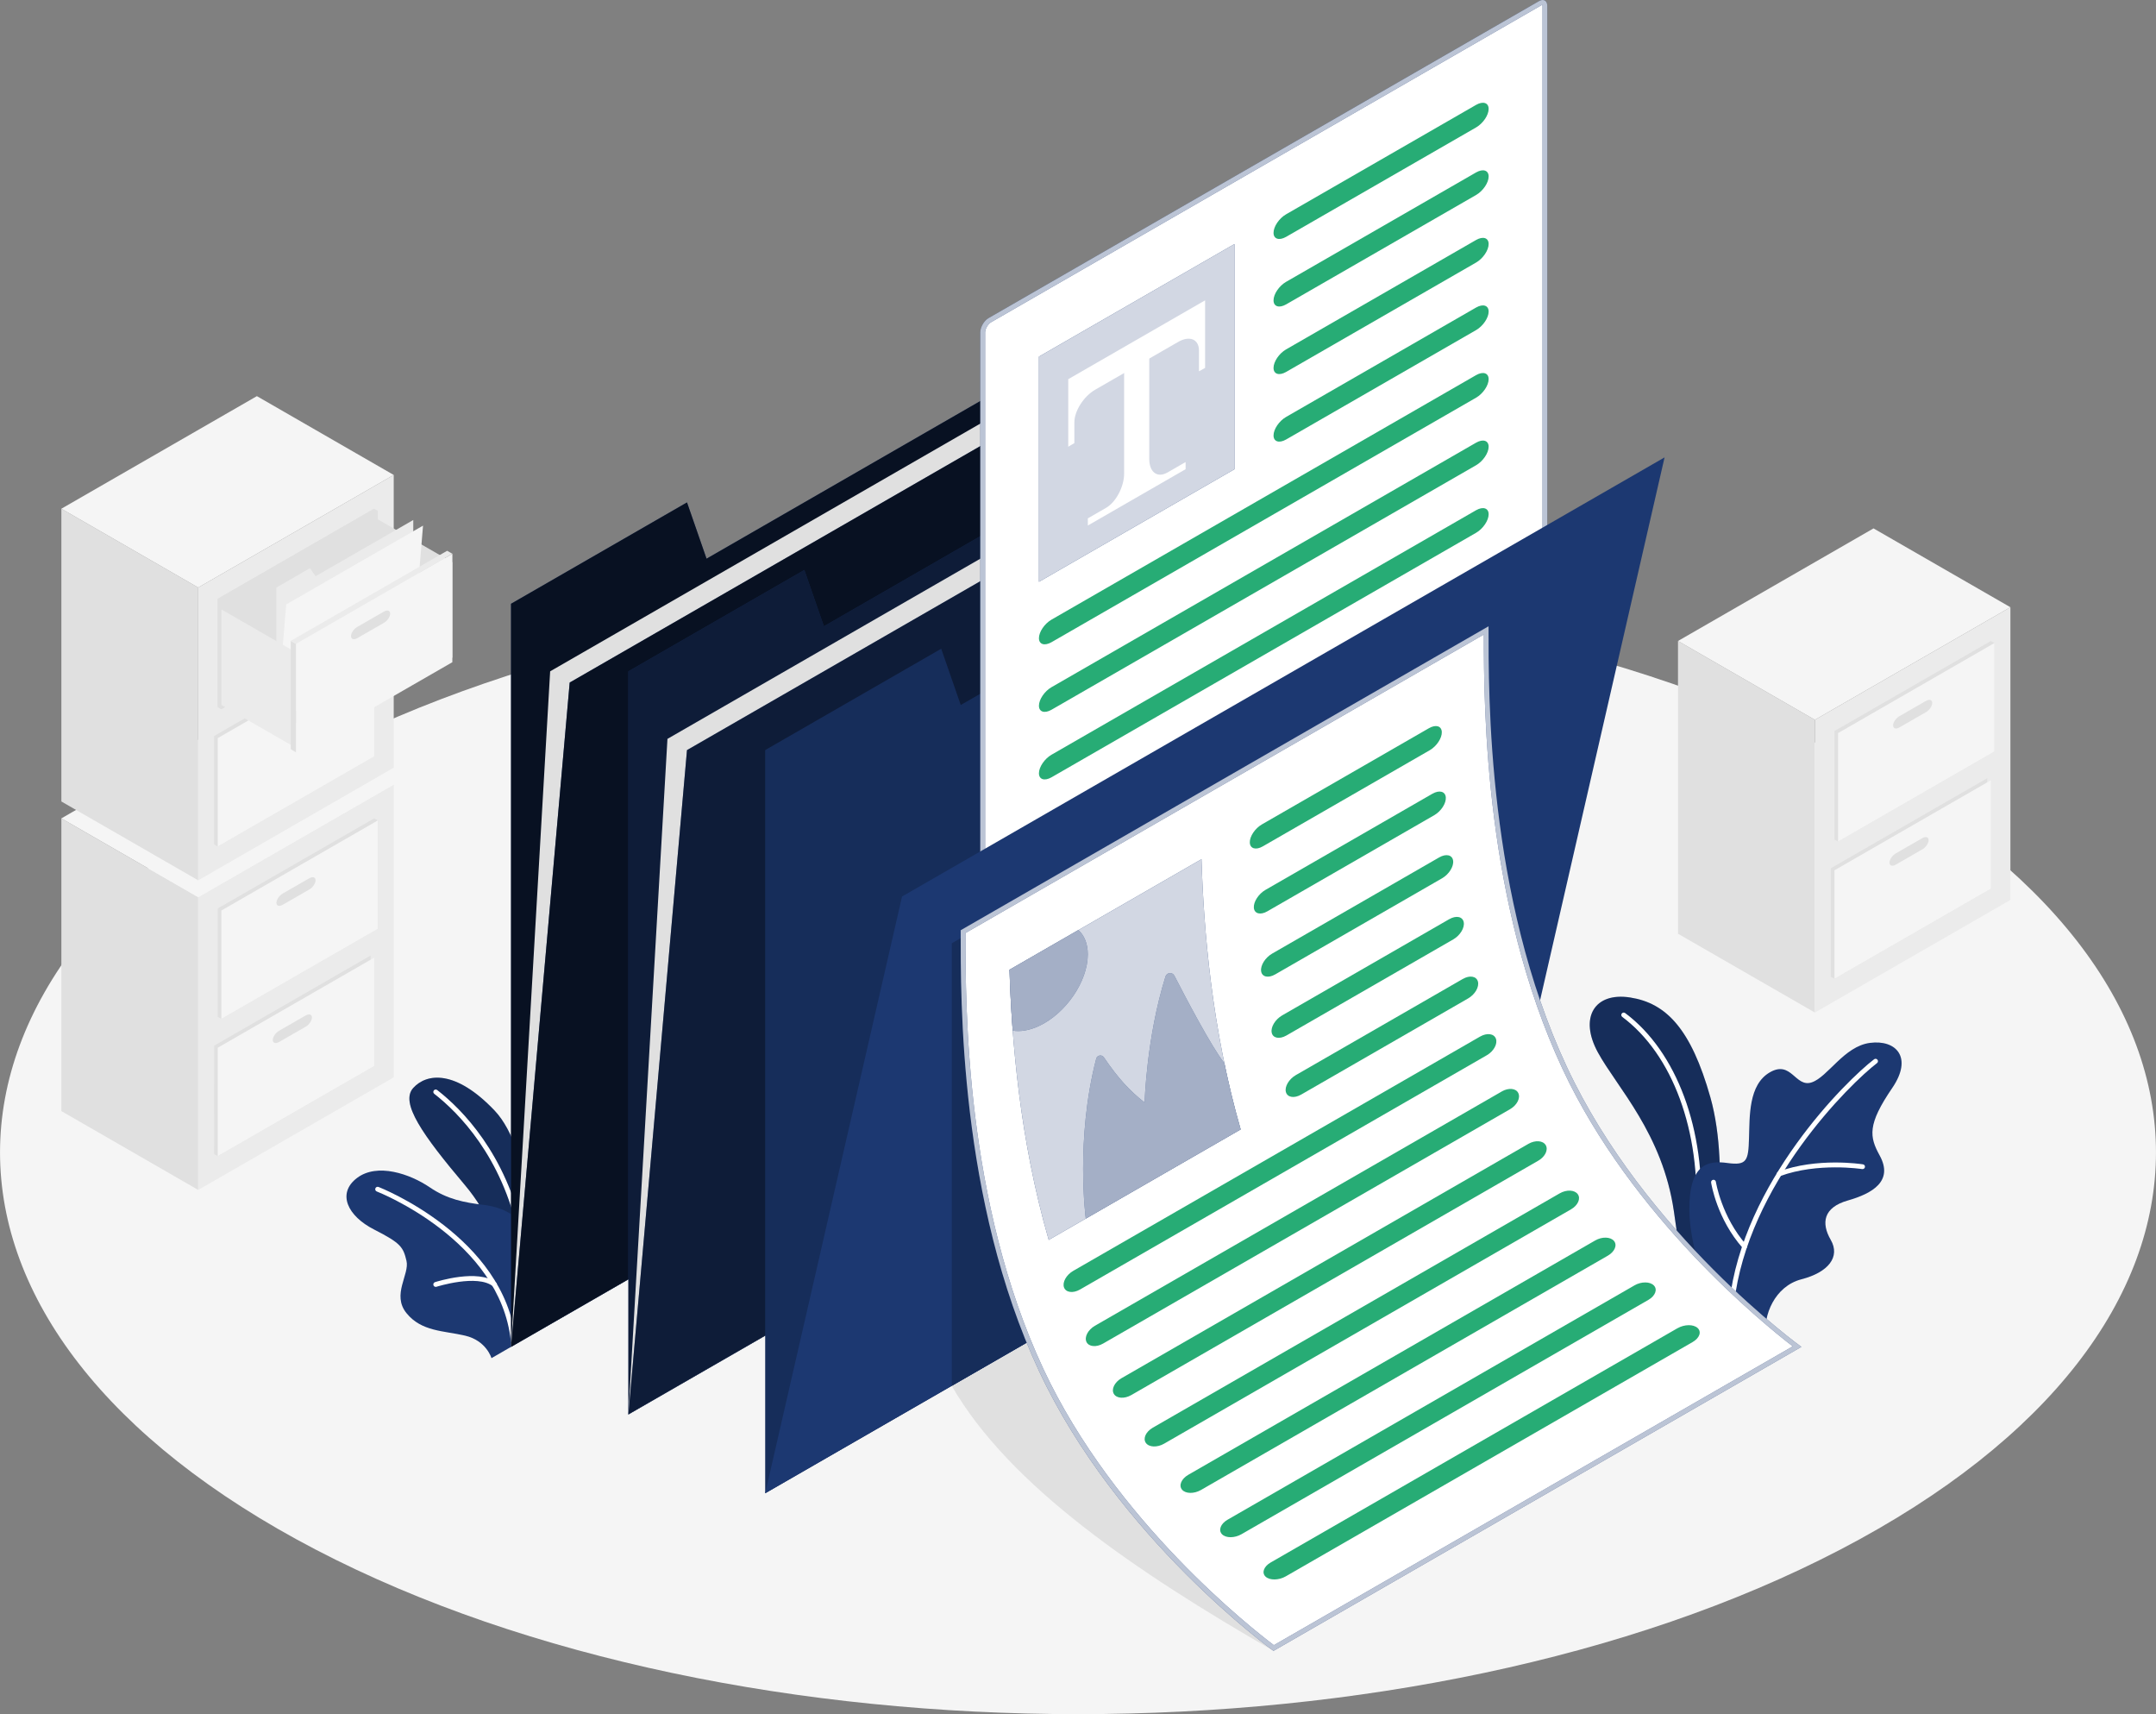 <svg width="273" height="217" viewBox="0 0 273 217" fill="none" xmlns="http://www.w3.org/2000/svg">
<rect x="0" y="0" width="273" height="217" fill="#808080" stroke="none"/>
<g clip-path="url(#clip0_155_525)">
<path d="M39.981 196.172C93.285 223.941 179.714 223.941 233.019 196.172C286.323 168.402 286.323 123.378 233.019 95.609C179.714 67.84 93.285 67.84 39.981 95.609C-13.323 123.378 -13.323 168.402 39.981 196.172V196.172Z" fill="#F5F5F5"/>
<path d="M25.098 150.637L7.771 140.657V103.601L25.098 113.575V150.637Z" fill="#E0E0E0"/>
<path d="M25.098 113.575L49.855 99.323V136.385L25.098 150.637V113.575Z" fill="#EBEBEB"/>
<path d="M49.855 99.323L25.098 113.575L7.771 103.601L32.527 89.343L49.855 99.323Z" fill="#F5F5F5"/>
<path d="M27.573 115.003L47.38 103.601L47.837 103.863V117.586L28.03 128.988L27.573 128.727V115.003Z" fill="#E0E0E0"/>
<path d="M28.029 115.265L47.837 103.863V117.586L28.029 128.988V115.265Z" fill="#F5F5F5"/>
<path d="M35.794 113.119L39.165 111.18C39.603 110.931 39.957 111.047 39.957 111.436C39.957 111.825 39.603 112.353 39.165 112.602L35.794 114.541C35.355 114.79 35.002 114.681 35.002 114.286C35.002 113.891 35.355 113.368 35.794 113.119V113.119Z" fill="#E0E0E0"/>
<path d="M27.121 132.373L46.923 120.965V134.695L47.38 134.956L27.572 146.358L27.115 146.097L27.121 132.373Z" fill="#E0E0E0"/>
<path d="M27.572 132.635L47.38 121.233V134.956L27.572 146.358V132.635Z" fill="#F5F5F5"/>
<path d="M35.337 130.489L38.707 128.55C39.146 128.301 39.5 128.417 39.5 128.806C39.5 129.195 39.146 129.723 38.707 129.973L35.337 131.911C34.898 132.161 34.545 132.045 34.545 131.656C34.545 131.261 34.898 130.738 35.337 130.489V130.489Z" fill="#E0E0E0"/>
<path d="M25.098 111.442L7.771 101.462V64.4L25.098 74.379V111.442Z" fill="#E0E0E0"/>
<path d="M25.098 74.379L49.855 60.127V97.183L25.098 111.442V74.379Z" fill="#EBEBEB"/>
<path d="M49.855 60.127L25.098 74.379L7.771 64.4L32.527 50.148L49.855 60.127Z" fill="#F5F5F5"/>
<path d="M27.573 75.802L47.38 64.4L47.837 64.667L47.831 78.391L28.03 89.793L27.573 89.531V75.802Z" fill="#E0E0E0"/>
<path d="M35.794 73.924L39.165 71.985C39.603 71.736 39.957 71.845 39.957 72.24C39.957 72.635 39.603 73.158 39.165 73.407L35.794 75.346C35.355 75.595 35.002 75.486 35.002 75.091C35.002 74.696 35.355 74.173 35.794 73.924V73.924Z" fill="#E0E0E0"/>
<path d="M27.115 93.172L46.923 81.77V95.5L47.38 95.761L27.572 107.163L27.115 106.902V93.172Z" fill="#E0E0E0"/>
<path d="M27.572 93.439L47.38 82.031V95.761L27.572 107.163V93.439Z" fill="#F5F5F5"/>
<path d="M35.337 91.294L38.707 89.355C39.146 89.106 39.5 89.215 39.5 89.61C39.5 90.005 39.146 90.528 38.707 90.777L35.337 92.716C34.898 92.965 34.545 92.856 34.545 92.461C34.545 92.066 34.898 91.543 35.337 91.294V91.294Z" fill="#E0E0E0"/>
<path d="M27.573 75.802L47.38 64.4V78.129L27.573 89.531V75.802Z" fill="#E0E0E0"/>
<path d="M57.284 71.183L46.442 64.941V77.035L57.284 83.277V71.183Z" fill="#E0E0E0"/>
<path d="M35.002 91.482V74.379L39.25 71.924L39.951 72.951L52.329 65.828V81.509L35.002 91.482Z" fill="#EBEBEB"/>
<path d="M35.002 91.482L36.239 76.519L53.566 66.539L52.329 81.509L35.002 91.482Z" fill="#F5F5F5"/>
<path d="M37.476 82.585L28.029 77.145V89.24L37.476 94.679V82.585Z" fill="#EBEBEB"/>
<path d="M37.476 81.509L57.284 70.101L57.278 83.83L37.476 95.232V81.509Z" fill="#F5F5F5"/>
<path d="M45.241 79.363L48.611 77.424C49.05 77.175 49.404 77.285 49.404 77.68C49.404 78.075 49.05 78.597 48.611 78.847L45.241 80.785C44.802 81.035 44.449 80.925 44.449 80.53C44.449 80.135 44.802 79.612 45.241 79.363V79.363Z" fill="#E0E0E0"/>
<path d="M37.476 81.509L36.818 81.126V94.849L37.476 95.232V81.509Z" fill="#E0E0E0"/>
<path d="M36.818 81.126L56.62 69.724L57.284 70.101L37.476 81.509L36.818 81.126Z" fill="#EBEBEB"/>
<path d="M229.807 128.18L212.474 118.206V81.144L229.807 91.124V128.18Z" fill="#E0E0E0"/>
<path d="M229.807 91.124L254.564 76.871V113.927L229.807 128.18V91.124Z" fill="#EBEBEB"/>
<path d="M254.564 76.871L229.807 91.124L212.474 81.144L237.23 66.892L254.564 76.871Z" fill="#F5F5F5"/>
<path d="M232.281 92.546L252.089 81.144L252.54 81.405V95.135L232.739 106.537L232.281 106.276V92.546Z" fill="#E0E0E0"/>
<path d="M232.739 92.807L252.54 81.405V95.135L232.739 106.537V92.807Z" fill="#F5F5F5"/>
<path d="M240.503 90.668L243.874 88.729C244.312 88.48 244.666 88.589 244.666 88.984C244.666 89.379 244.312 89.902 243.874 90.151L240.503 92.09C240.064 92.339 239.711 92.23 239.711 91.835C239.711 91.44 240.064 90.917 240.503 90.668Z" fill="#E0E0E0"/>
<path d="M231.824 109.916L251.632 98.514V112.238L252.089 112.505L232.281 123.907L231.824 123.646V109.916Z" fill="#E0E0E0"/>
<path d="M232.281 110.177L252.089 98.776V112.505L232.281 123.907V110.177Z" fill="#F5F5F5"/>
<path d="M240.046 108.038L243.416 106.099C243.855 105.85 244.209 105.966 244.209 106.355C244.209 106.744 243.855 107.272 243.416 107.521L240.046 109.46C239.607 109.709 239.254 109.6 239.254 109.205C239.254 108.81 239.607 108.287 240.046 108.038Z" fill="#E0E0E0"/>
<path d="M64.915 166.919C64.915 166.919 64.988 157.28 58.893 150.054C53.493 143.654 50.623 139.594 52.329 137.722C54.036 135.85 57.68 135.4 62.611 140.572C67.542 145.744 67.926 160.094 67.243 163.34L64.909 166.919H64.915Z" fill="#1C3871"/>
<path opacity="0.2" d="M64.915 166.919C64.915 166.919 64.988 157.28 58.893 150.054C53.493 143.654 50.623 139.594 52.329 137.722C54.036 135.85 57.68 135.4 62.611 140.572C67.542 145.744 67.926 160.094 67.243 163.34L64.909 166.919H64.915Z" fill="black"/>
<path d="M65.969 156.557C65.829 156.557 65.701 156.46 65.671 156.314C63.537 146.364 58.058 140.864 54.986 138.469C54.852 138.366 54.828 138.178 54.932 138.044C55.035 137.91 55.224 137.886 55.358 137.989C58.497 140.433 64.092 146.048 66.262 156.186C66.298 156.35 66.195 156.514 66.03 156.545C66.006 156.545 65.987 156.551 65.969 156.551V156.557Z" fill="white"/>
<path d="M64.708 170.505L62.233 171.933C62.233 171.933 61.599 169.715 58.893 169.083C56.187 168.451 53.365 168.579 51.47 166.233C49.574 163.887 51.884 161.34 51.47 159.608C51.055 157.882 50.781 157.383 47.386 155.657C43.986 153.931 42.645 151.069 45.205 149.124C47.764 147.179 51.921 148.607 54.42 150.309C56.65 151.828 58.771 152.229 61.264 152.533C63.751 152.837 67.816 154.229 67.194 159.997C66.573 165.771 64.72 170.499 64.72 170.499L64.708 170.505Z" fill="#1C3871"/>
<path d="M55.175 162.908C55.047 162.908 54.925 162.829 54.883 162.695C54.834 162.537 54.919 162.361 55.078 162.312C55.303 162.239 60.575 160.58 62.806 162.367C62.94 162.47 62.958 162.665 62.855 162.793C62.751 162.926 62.556 162.944 62.428 162.841C60.453 161.261 55.322 162.878 55.267 162.896C55.236 162.908 55.206 162.908 55.175 162.908V162.908Z" fill="white"/>
<path d="M64.988 170.037C64.836 170.037 64.701 169.922 64.683 169.764C63.324 156.964 47.862 150.892 47.709 150.832C47.551 150.771 47.472 150.595 47.533 150.436C47.594 150.278 47.77 150.199 47.929 150.26C48.087 150.321 63.897 156.526 65.293 169.697C65.311 169.861 65.189 170.013 65.025 170.031C65.012 170.031 65 170.031 64.994 170.031L64.988 170.037Z" fill="white"/>
<path d="M216.581 162.088C216.655 161.881 219.263 148.455 216.581 138.937C214.119 130.21 210.962 126.989 206.428 126.277C201.893 125.566 199.925 128.824 202.332 133.23C204.739 137.643 210.529 143.502 211.956 153.36C212.541 157.42 213.028 160.945 213.028 160.945L216.575 162.088H216.581Z" fill="#1C3871"/>
<path opacity="0.2" d="M216.581 162.088C216.655 161.881 219.263 148.455 216.581 138.937C214.119 130.21 210.962 126.989 206.428 126.277C201.893 125.566 199.925 128.824 202.332 133.23C204.739 137.643 210.529 143.502 211.956 153.36C212.541 157.42 213.028 160.945 213.028 160.945L216.575 162.088H216.581Z" fill="black"/>
<path d="M215.052 154.381C215.052 154.381 215.039 154.381 215.033 154.381C214.863 154.369 214.735 154.229 214.747 154.059C215.368 143.192 211.797 133.492 205.416 128.733C205.282 128.63 205.251 128.441 205.355 128.307C205.452 128.174 205.647 128.143 205.782 128.247C212.321 133.121 215.99 143.022 215.356 154.089C215.35 154.253 215.21 154.375 215.052 154.375V154.381Z" fill="white"/>
<path d="M223.596 169.077C223.249 166.579 224.687 162.835 228.106 161.948C231.526 161.066 233.049 159.103 231.818 156.964C230.581 154.825 230.873 152.861 233.976 151.974C237.078 151.087 239.796 149.531 238.01 146.273C236.712 143.909 236.426 142.383 239.607 137.722C242.246 133.856 240.089 131.589 236.785 132.021C233.482 132.452 231.44 136.366 229.38 137.029C227.32 137.691 226.833 134.178 224.108 135.747C221.384 137.315 221.555 141.332 221.463 144.134C221.378 146.936 221.195 147.568 218.733 147.227C216.271 146.887 213.863 147.288 213.912 153.226C213.955 158.319 216.679 164.628 216.679 164.628L223.596 169.077V169.077Z" fill="#1C3871"/>
<path d="M219.275 165.278C219.275 165.278 219.251 165.278 219.239 165.278C219.074 165.26 218.952 165.108 218.971 164.944C220.689 149.628 233.866 136.719 237.303 134.099C237.438 133.996 237.626 134.02 237.73 134.154C237.834 134.288 237.809 134.476 237.675 134.58C234.287 137.163 221.274 149.908 219.58 165.011C219.562 165.169 219.428 165.278 219.275 165.278Z" fill="white"/>
<path d="M225.285 148.917C225.163 148.917 225.047 148.844 224.998 148.716C224.937 148.558 225.022 148.382 225.175 148.327C230.093 146.504 235.658 147.361 235.895 147.398C236.06 147.422 236.176 147.58 236.145 147.744C236.121 147.908 235.956 148.017 235.798 147.999C235.743 147.987 230.148 147.13 225.388 148.893C225.352 148.905 225.315 148.911 225.285 148.911V148.917Z" fill="white"/>
<path d="M220.908 158.113C220.823 158.113 220.738 158.076 220.683 158.009C217.404 154.308 216.697 149.889 216.667 149.701C216.642 149.537 216.758 149.379 216.923 149.355C217.093 149.33 217.246 149.446 217.27 149.61C217.276 149.652 217.983 154.041 221.14 157.608C221.25 157.736 221.238 157.924 221.116 158.04C221.061 158.088 220.988 158.113 220.915 158.113H220.908Z" fill="white"/>
<path d="M64.707 76.434V170.505L161.26 114.918V29.392L89.464 70.727L86.99 63.604L64.707 76.434Z" fill="#1C3871"/>
<path opacity="0.7" d="M64.707 76.434V170.505L161.26 114.918V29.392L89.464 70.727L86.99 63.604L64.707 76.434Z" fill="black"/>
<path d="M64.707 170.505L69.662 84.985L166.215 29.392L161.26 114.918L64.707 170.505Z" fill="#E0E0E0"/>
<path d="M64.707 170.505L72.137 86.407L168.689 30.82L161.26 114.918L64.707 170.505Z" fill="#1C3871"/>
<path opacity="0.7" d="M64.707 170.505L72.137 86.407L168.689 30.82L161.26 114.918L64.707 170.505Z" fill="black"/>
<path d="M79.566 84.985V179.057L176.119 123.469V37.943L104.323 79.284L101.849 72.155L79.566 84.985Z" fill="#1C3871"/>
<path opacity="0.5" d="M79.566 84.985V179.057L176.119 123.469V37.943L104.323 79.284L101.849 72.155L79.566 84.985Z" fill="black"/>
<path d="M79.566 179.057L84.515 93.537L181.068 37.943L176.119 123.469L79.566 179.057Z" fill="#E0E0E0"/>
<path d="M79.566 179.057L86.99 94.959L183.542 39.372L176.119 123.47L79.566 179.057Z" fill="#1C3871"/>
<path opacity="0.5" d="M79.566 179.057L86.99 94.959L183.542 39.372L176.119 123.47L79.566 179.057Z" fill="black"/>
<path d="M161.26 208.99C143.932 199.01 127.855 188.167 120.51 175.434L142.793 162.604L161.26 208.99Z" fill="#E0E0E0"/>
<path d="M96.894 94.959V189.036L193.446 133.443V47.923L121.65 89.258L119.176 82.135L96.894 94.959Z" fill="#1C3871"/>
<path opacity="0.2" d="M96.894 94.959V189.036L193.446 133.443V47.923L121.65 89.258L119.176 82.135L96.894 94.959Z" fill="black"/>
<path d="M124.71 122.777C124.466 122.777 124.429 122.497 124.429 122.327V42.088C124.429 41.523 124.844 40.812 125.331 40.526L195.018 0.407C195.134 0.34 195.244 0.304 195.335 0.304C195.579 0.304 195.616 0.583 195.616 0.754V80.992C195.616 81.557 195.201 82.268 194.714 82.554L125.027 122.673C124.911 122.74 124.801 122.777 124.71 122.777V122.777Z" fill="white"/>
<path d="M195.299 0.614C195.299 0.614 195.317 0.687 195.317 0.754V80.992C195.317 81.442 194.957 82.062 194.567 82.287L124.88 122.406C124.826 122.436 124.783 122.455 124.753 122.461C124.746 122.43 124.74 122.388 124.74 122.321V42.088C124.74 41.639 125.1 41.019 125.49 40.794L195.171 0.669C195.226 0.638 195.268 0.62 195.299 0.614ZM195.335 0C195.195 0 195.031 0.049 194.866 0.146L125.179 40.265C124.594 40.599 124.125 41.42 124.125 42.088V122.327C124.125 122.801 124.362 123.081 124.71 123.081C124.85 123.081 125.015 123.032 125.179 122.935L194.866 82.815C195.451 82.481 195.92 81.661 195.92 80.992V0.754C195.92 0.273 195.683 0 195.335 0Z" fill="#1C3871"/>
<path opacity="0.7" d="M195.299 0.614C195.299 0.614 195.317 0.687 195.317 0.754V80.992C195.317 81.442 194.957 82.062 194.567 82.287L124.88 122.406C124.826 122.436 124.783 122.455 124.753 122.461C124.746 122.43 124.74 122.388 124.74 122.321V42.088C124.74 41.639 125.1 41.019 125.49 40.794L195.171 0.669C195.226 0.638 195.268 0.62 195.299 0.614ZM195.335 0C195.195 0 195.031 0.049 194.866 0.146L125.179 40.265C124.594 40.599 124.125 41.42 124.125 42.088V122.327C124.125 122.801 124.362 123.081 124.71 123.081C124.85 123.081 125.015 123.032 125.179 122.935L194.866 82.815C195.451 82.481 195.92 81.661 195.92 80.992V0.754C195.92 0.273 195.683 0 195.335 0Z" fill="white"/>
<path d="M131.554 45.145L156.311 30.893V59.404L131.554 73.656V45.145Z" fill="#1C3871"/>
<path opacity="0.8" d="M131.554 45.145L156.311 30.893V59.404L131.554 73.656V45.145Z" fill="white"/>
<path d="M152.593 38.022V46.574L151.819 47.005V44.386C151.819 42.939 150.637 42.447 149.18 43.286L138.679 49.333C137.222 50.172 136.04 52.026 136.04 53.472V56.092L135.266 56.553V48.002L152.593 38.022V38.022Z" fill="white"/>
<path d="M147.821 59.817C146.553 60.547 145.523 59.781 145.523 58.103V44.386L142.342 46.112V59.933C142.342 61.61 141.312 63.567 140.044 64.296L137.746 65.621V66.527L150.125 59.398V58.492C150.125 58.492 149.095 59.088 147.827 59.817H147.821Z" fill="white"/>
<path d="M161.26 29.471C161.26 30.261 161.967 30.486 162.844 29.988L186.912 16.13C187.784 15.626 188.497 14.581 188.497 13.79C188.497 13 187.79 12.775 186.912 13.274L162.844 27.131C161.967 27.636 161.26 28.681 161.26 29.471Z" fill="#27AC75"/>
<path d="M161.26 38.022C161.26 38.812 161.967 39.037 162.844 38.539L186.912 24.682C187.784 24.177 188.497 23.132 188.497 22.342C188.497 21.552 187.79 21.327 186.912 21.825L162.844 35.682C161.967 36.187 161.26 37.232 161.26 38.022V38.022Z" fill="#27AC75"/>
<path d="M161.26 46.574C161.26 47.364 161.967 47.589 162.844 47.09L186.912 33.233C187.784 32.729 188.497 31.683 188.497 30.893C188.497 30.103 187.79 29.878 186.912 30.377L162.844 44.234C161.967 44.738 161.26 45.784 161.26 46.574V46.574Z" fill="#27AC75"/>
<path d="M161.26 55.125C161.26 55.915 161.967 56.14 162.844 55.642L186.912 41.785C187.784 41.28 188.497 40.235 188.497 39.445C188.497 38.654 187.79 38.43 186.912 38.928L162.844 52.785C161.967 53.29 161.26 54.335 161.26 55.125Z" fill="#27AC75"/>
<path d="M131.554 80.785C131.554 81.576 132.261 81.8 133.139 81.302L186.912 50.342C187.784 49.838 188.497 48.792 188.497 48.002C188.497 47.212 187.79 46.987 186.912 47.486L133.139 78.445C132.267 78.95 131.554 79.995 131.554 80.785Z" fill="#27AC75"/>
<path d="M131.554 89.337C131.554 90.127 132.261 90.352 133.139 89.853L186.912 58.893C187.784 58.389 188.497 57.344 188.497 56.553C188.497 55.763 187.79 55.538 186.912 56.037L133.139 86.997C132.267 87.501 131.554 88.547 131.554 89.337Z" fill="#27AC75"/>
<path d="M131.554 97.888C131.554 98.678 132.261 98.903 133.139 98.405L186.912 67.445C187.784 66.94 188.497 65.895 188.497 65.105C188.497 64.315 187.79 64.09 186.912 64.588L133.139 95.548C132.267 96.053 131.554 97.098 131.554 97.888Z" fill="#27AC75"/>
<path d="M96.894 189.036L114.221 113.49L210.773 57.903L193.446 133.443L96.894 189.036Z" fill="#1C3871"/>
<path d="M120.517 119.41V175.434L142.793 162.604V106.579L120.517 119.41Z" fill="#1C3871"/>
<path opacity="0.2" d="M120.517 119.41V175.434L142.793 162.604V106.579L120.517 119.41Z" fill="black"/>
<path d="M161.284 208.625C159.389 207.221 141.123 193.291 131.834 173.398C121.949 152.223 121.955 127.523 121.961 118.23V117.939L188.198 79.807C188.198 89.191 188.21 113.921 198.133 135.169C207.208 154.6 224.779 168.366 227.564 170.469L161.296 208.625H161.284Z" fill="white"/>
<path d="M187.887 80.336C187.887 90.109 188.076 114.377 197.846 135.303C206.616 154.077 223.291 167.588 227.003 170.438L161.302 208.266C158.736 206.334 141.147 192.646 132.103 173.271C122.241 152.156 122.253 127.511 122.253 118.23V118.115L187.881 80.33M188.491 79.278L121.644 117.762C121.644 126.508 121.461 151.919 131.548 173.526C141.452 194.731 161.253 208.99 161.253 208.99L228.1 170.505C228.1 170.505 208.292 156.253 198.389 135.042C188.302 113.435 188.485 88.024 188.485 79.278H188.491Z" fill="#1C3871"/>
<path opacity="0.7" d="M187.887 80.336C187.887 90.109 188.076 114.377 197.846 135.303C206.616 154.077 223.291 167.588 227.003 170.438L161.302 208.266C158.736 206.334 141.147 192.646 132.103 173.271C122.241 152.156 122.253 127.511 122.253 118.23V118.115L187.881 80.33M188.491 79.278L121.644 117.762C121.644 126.508 121.461 151.919 131.548 173.526C141.452 194.731 161.253 208.99 161.253 208.99L228.1 170.505C228.1 170.505 208.292 156.253 198.389 135.042C188.302 113.435 188.485 88.024 188.485 79.278H188.491Z" fill="white"/>
<path d="M180.933 92.187L159.791 104.361C158.913 104.866 158.224 105.899 158.255 106.665C158.285 107.436 159.023 107.649 159.9 107.145L181.043 94.971C181.915 94.466 182.597 93.433 182.567 92.668C182.536 91.896 181.811 91.683 180.933 92.187Z" fill="#27AC75"/>
<path d="M181.384 100.477L160.242 112.651C159.364 113.156 158.706 114.171 158.767 114.924C158.834 115.672 159.602 115.872 160.473 115.368L181.616 103.194C182.487 102.69 183.14 101.675 183.073 100.927C183.005 100.18 182.25 99.979 181.378 100.483L181.384 100.477Z" fill="#27AC75"/>
<path d="M182.231 108.543L161.089 120.716C160.211 121.221 159.583 122.217 159.687 122.947C159.791 123.676 160.589 123.858 161.467 123.354L182.609 111.18C183.481 110.676 184.102 109.679 183.999 108.95C183.895 108.22 183.109 108.038 182.231 108.543Z" fill="#27AC75"/>
<path d="M183.499 116.365L162.357 128.538C161.479 129.043 160.882 130.021 161.028 130.726C161.174 131.431 162.003 131.589 162.881 131.091L184.023 118.917C184.895 118.413 185.486 117.434 185.34 116.729C185.193 116.024 184.377 115.86 183.505 116.365H183.499Z" fill="#27AC75"/>
<path d="M185.218 123.931L164.075 136.105C163.204 136.61 162.637 137.57 162.826 138.251C163.015 138.931 163.88 139.071 164.758 138.567L185.9 126.393C186.778 125.888 187.327 124.934 187.138 124.254C186.949 123.573 186.095 123.427 185.224 123.931H185.218Z" fill="#27AC75"/>
<path d="M187.418 131.219L135.893 160.884C135.022 161.389 134.492 162.325 134.729 162.981C134.967 163.631 135.875 163.747 136.747 163.248L188.271 133.583C189.143 133.078 189.655 132.142 189.417 131.492C189.179 130.842 188.289 130.72 187.412 131.225L187.418 131.219Z" fill="#27AC75"/>
<path d="M190.161 138.172L138.636 167.837C137.764 168.342 137.283 169.253 137.569 169.873C137.856 170.493 138.807 170.584 139.678 170.086L191.203 140.42C192.08 139.916 192.55 139.01 192.257 138.384C191.971 137.764 191.032 137.667 190.154 138.172H190.161Z" fill="#27AC75"/>
<path d="M193.525 144.808L142 174.474C141.129 174.978 140.69 175.866 141.037 176.455C141.385 177.045 142.384 177.106 143.256 176.601L194.78 146.936C195.658 146.431 196.072 145.55 195.725 144.966C195.378 144.377 194.396 144.304 193.519 144.808H193.525Z" fill="#27AC75"/>
<path d="M197.486 151.075L145.962 180.74C145.09 181.245 144.694 182.108 145.096 182.667C145.499 183.226 146.535 183.262 147.406 182.758L198.931 153.092C199.802 152.588 200.186 151.731 199.784 151.178C199.382 150.619 198.358 150.57 197.486 151.075Z" fill="#27AC75"/>
<path d="M201.984 157.037L150.46 186.702C149.588 187.207 149.229 188.052 149.673 188.58C150.118 189.109 151.191 189.127 152.069 188.623L203.593 158.957C204.465 158.453 204.812 157.62 204.367 157.092C203.922 156.563 202.856 156.532 201.984 157.037V157.037Z" fill="#27AC75"/>
<path d="M206.964 162.72L155.439 192.385C154.561 192.89 154.245 193.71 154.732 194.221C155.22 194.725 156.329 194.725 157.2 194.221L208.725 164.555C209.597 164.051 209.907 163.236 209.42 162.732C208.932 162.227 207.835 162.215 206.958 162.72H206.964Z" fill="#27AC75"/>
<path d="M212.412 168.141L160.888 197.806C160.016 198.311 159.73 199.113 160.26 199.599C160.79 200.08 161.93 200.061 162.807 199.557L214.332 169.891C215.204 169.387 215.484 168.597 214.954 168.111C214.424 167.63 213.29 167.643 212.418 168.141H212.412Z" fill="#27AC75"/>
<path d="M152.136 108.767L127.83 122.764C128.098 131.541 129.104 144.213 132.791 156.97L157.097 142.973C153.416 130.216 152.41 117.55 152.136 108.767V108.767Z" fill="#1C3871"/>
<path opacity="0.8" d="M152.136 108.767L127.83 122.764C128.098 131.541 129.104 144.213 132.791 156.97L157.097 142.973C153.416 130.216 152.41 117.55 152.136 108.767V108.767Z" fill="white"/>
<path d="M137.74 120.82C137.74 119.458 137.295 118.413 136.552 117.738L127.824 122.764C127.897 125.086 128.019 127.681 128.232 130.471C129.189 130.629 130.317 130.453 131.536 129.894C134.961 128.301 137.74 124.235 137.74 120.82V120.82Z" fill="#1C3871"/>
<path opacity="0.6" d="M137.74 120.82C137.74 119.458 137.295 118.413 136.552 117.738L127.824 122.764C127.897 125.086 128.019 127.681 128.232 130.471C129.189 130.629 130.317 130.453 131.536 129.894C134.961 128.301 137.74 124.235 137.74 120.82V120.82Z" fill="white"/>
<path d="M155.031 134.586C153.41 132.544 150.112 126.259 148.704 123.518C148.455 123.032 147.742 123.099 147.577 123.621C145.145 131.413 144.938 139.576 144.938 139.576C142.982 138.032 141.58 136.5 139.776 133.85C139.514 133.467 138.922 133.571 138.807 134.02C136.149 144.225 137.484 154.265 137.484 154.265L157.091 142.979C156.28 140.165 155.604 137.357 155.031 134.592V134.586Z" fill="#1C3871"/>
<path opacity="0.6" d="M155.031 134.586C153.41 132.544 150.112 126.259 148.704 123.518C148.455 123.032 147.742 123.099 147.577 123.621C145.145 131.413 144.938 139.576 144.938 139.576C142.982 138.032 141.58 136.5 139.776 133.85C139.514 133.467 138.922 133.571 138.807 134.02C136.149 144.225 137.484 154.265 137.484 154.265L157.091 142.979C156.28 140.165 155.604 137.357 155.031 134.592V134.586Z" fill="white"/>
</g>
<defs>
<clipPath id="clip0_155_525">
<rect width="273" height="217" fill="white"/>
</clipPath>
</defs>
</svg>
